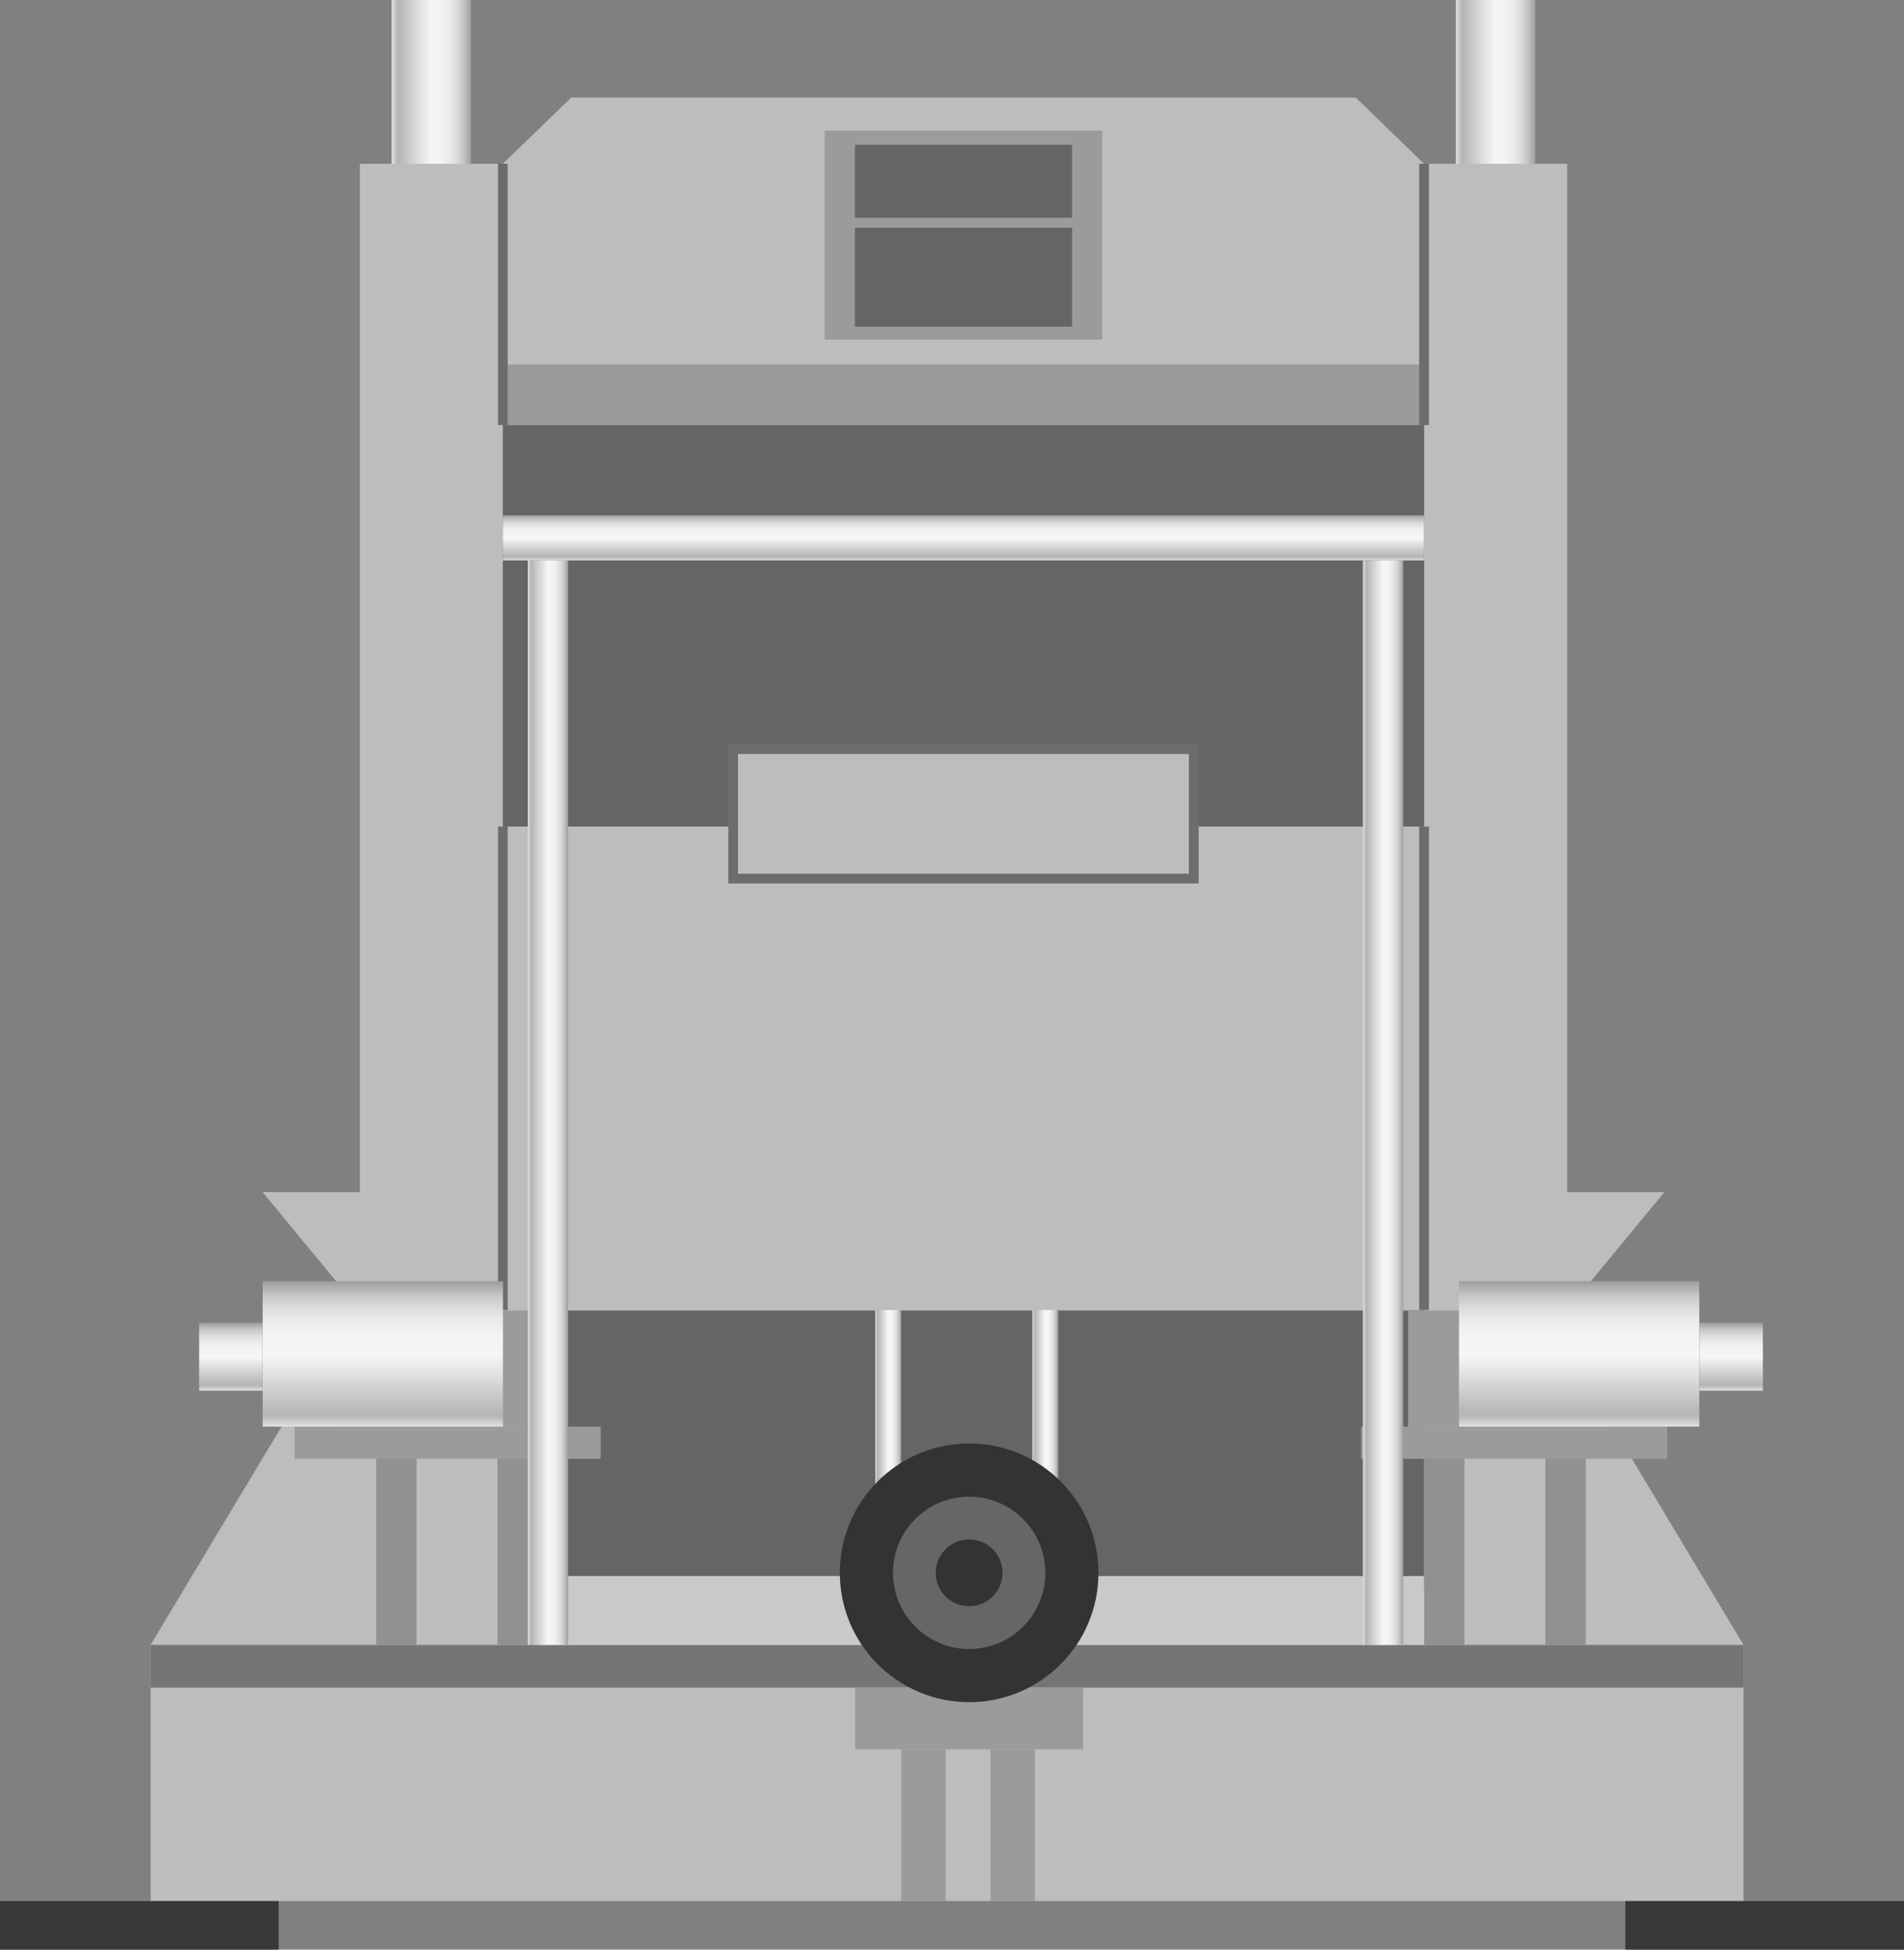 <svg xmlns="http://www.w3.org/2000/svg" xmlns:xlink="http://www.w3.org/1999/xlink" viewBox="0 0 146.5 149.99">
    <rect x="0" y="0" width="146.5" height="149.99" fill="#808080" stroke="none"/>
    <defs>
        <style>
            .cls-1 {
                fill: #666566;
            }

            .cls-16,
            .cls-2 {
                fill: #bdbdbd;
            }

            .cls-3 {
                fill: #383838;
            }

            .cls-4 {
                fill: #757575;
            }

            .cls-5 {
                fill: #9b9b9b;
            }

            .cls-6 {
                fill: #909191;
            }

            .cls-7 {
                fill: url(#未命名的渐变_105);
            }

            .cls-8 {
                fill: url(#未命名的渐变_105-2);
            }

            .cls-9 {
                fill: url(#未命名的渐变_105-3);
            }

            .cls-10 {
                fill: #c9c9c9;
            }

            .cls-11 {
                fill: url(#未命名的渐变_105-4);
            }

            .cls-12 {
                fill: url(#未命名的渐变_105-5);
            }

            .cls-13 {
                fill: none;
            }

            .cls-13,
            .cls-16 {
                stroke: #6d6d6d;
                stroke-miterlimit: 10;
                stroke-width: 0.75px;
            }

            .cls-14 {
                fill: url(#未命名的渐变_105-6);
            }

            .cls-15 {
                fill: url(#未命名的渐变_105-7);
            }

            .cls-17 {
                fill: url(#未命名的渐变_105-8);
            }

            .cls-18 {
                fill: url(#未命名的渐变_105-9);
            }

            .cls-19 {
                fill: url(#未命名的渐变_105-10);
            }

            .cls-20 {
                fill: url(#未命名的渐变_105-11);
            }

            .cls-21 {
                fill: #333;
            }

            .cls-22 {
                fill: #666;
            }

            .cls-23 {
                opacity: 0.2;
            }
        </style>
        <linearGradient id="未命名的渐变_105" x1="17.76" y1="106.98" x2="17.76" y2="101.76" gradientUnits="userSpaceOnUse">
            <stop offset="0" stop-color="#e2e2e2" />
            <stop offset="0.03" stop-color="#d0d0d0" />
            <stop offset="0.06" stop-color="#bcbcbc" />
            <stop offset="0.09" stop-color="#b5b5b5" />
            <stop offset="0.49" stop-color="#f6f6f6" />
            <stop offset="0.63" stop-color="#f3f3f3" />
            <stop offset="0.73" stop-color="#eaeaea" />
            <stop offset="0.82" stop-color="#dbdbdb" />
            <stop offset="0.9" stop-color="#c6c6c6" />
            <stop offset="0.97" stop-color="#aaa" />
            <stop offset="1" stop-color="#9b9b9b" />
        </linearGradient>
        <linearGradient id="未命名的渐变_105-2" x1="91.47" y1="109.75" x2="91.47" y2="98.56"
            gradientTransform="matrix(1, 0, 0, -1, 30.04, 208.31)" xlink:href="#未命名的渐变_105" />
        <linearGradient id="未命名的渐变_105-3" x1="79.78" y1="106.98" x2="79.78" y2="101.76"
            gradientTransform="matrix(1, 0, 0, -1, 53.41, 208.74)" xlink:href="#未命名的渐变_105" />
        <linearGradient id="未命名的渐变_105-4" x1="30.13" y1="6.3" x2="36.25" y2="6.3" xlink:href="#未命名的渐变_105" />
        <linearGradient id="未命名的渐变_105-5" x1="112.02" y1="6.3" x2="118.13" y2="6.3" xlink:href="#未命名的渐变_105" />
        <linearGradient id="未命名的渐变_105-6" x1="29.45" y1="109.75" x2="29.45" y2="98.56" xlink:href="#未命名的渐变_105" />
        <linearGradient id="未命名的渐变_105-7" x1="74.13" y1="43.11" x2="74.13" y2="39.64" xlink:href="#未命名的渐变_105" />
        <linearGradient id="未命名的渐变_105-8" x1="40.61" y1="84.83" x2="43.71" y2="84.83" xlink:href="#未命名的渐变_105" />
        <linearGradient id="未命名的渐变_105-9" x1="104.87" y1="84.83" x2="107.98" y2="84.83" xlink:href="#未命名的渐变_105" />
        <linearGradient id="未命名的渐变_105-10" x1="67.35" y1="111.02" x2="69.34" y2="111.02" xlink:href="#未命名的渐变_105" />
        <linearGradient id="未命名的渐变_105-11" x1="79.43" y1="111.02" x2="81.42" y2="111.02" xlink:href="#未命名的渐变_105" />
    </defs>
    <title>Corrective roller leveler（校正辊式矫直机）</title>
    <g id="图层_2" data-name="图层 2">
        <g id="图层_61" data-name="图层 61">
            <g id="Corrective_roller_leveler_校正辊式矫直机_" data-name="Corrective roller leveler（校正辊式矫直机）">
                <rect class="cls-1" x="38.09" y="32.35" width="71.49" height="31.24" />
                <polygon class="cls-2" points="36.77 101.76 28.49 101.76 20.21 91.71 36.77 91.71 36.77 101.76" />
                <rect class="cls-2" x="27.69" y="12.6" width="11" height="89.16" />
                <polygon class="cls-2" points="111.49 101.76 119.78 101.76 128.06 91.71 111.49 91.71 111.49 101.76" />
                <rect class="cls-2" x="109.57" y="12.6" width="11" height="89.16"
                    transform="translate(230.15 114.36) rotate(180)" />
                <rect class="cls-2" x="11.59" y="126.54" width="122.56" height="19.71" />
                <rect class="cls-3" y="146.25" width="21.44" height="3.74" />
                <rect class="cls-3" x="125.06" y="146.25" width="21.44" height="3.74" />
                <rect class="cls-4" x="11.59" y="126.54" width="122.56" height="3.29" />
                <polygon class="cls-2" points="134.15 126.54 11.59 126.54 27.05 100.78 118.7 100.78 134.15 126.54" />
                <rect class="cls-1" x="41.38" y="100.82" width="68.19" height="21.52" />
                <rect class="cls-5" x="26.28" y="100.82" width="16.34" height="8.93" />
                <rect class="cls-5" x="22.67" y="109.75" width="23.55" height="2.48" />
                <rect class="cls-6" x="28.95" y="112.23" width="3.1" height="14.32" />
                <rect class="cls-6" x="38.28" y="112.23" width="3.1" height="14.32" />
                <rect class="cls-7" x="15.32" y="101.76" width="4.88" height="5.22" />
                <rect class="cls-5" x="108.34" y="100.82" width="16.34" height="8.93"
                    transform="translate(233.02 210.57) rotate(180)" />
                <rect class="cls-5" x="104.74" y="109.75" width="23.55" height="2.48"
                    transform="translate(233.02 221.98) rotate(180)" />
                <rect class="cls-6" x="118.91" y="112.23" width="3.1" height="14.32"
                    transform="translate(240.92 238.77) rotate(180)" />
                <rect class="cls-6" x="109.57" y="112.23" width="3.1" height="14.32"
                    transform="translate(222.25 238.77) rotate(180)" />
                <rect class="cls-8" x="112.27" y="98.56" width="18.49" height="11.19"
                    transform="translate(243.02 208.31) rotate(180)" />
                <rect class="cls-9" x="130.75" y="101.76" width="4.88" height="5.22"
                    transform="translate(266.39 208.74) rotate(180)" />
                <rect class="cls-10" x="41.38" y="121.25" width="68.19" height="5.29" />
                <rect class="cls-5" x="65.8" y="129.85" width="17.53" height="4.72" />
                <rect class="cls-5" x="69.34" y="134.58" width="3.42" height="11.68" />
                <rect class="cls-5" x="76.21" y="134.58" width="3.42" height="11.68" />
                <rect class="cls-2" x="38.69" y="63.59" width="70.88" height="37.2" />
                <rect class="cls-11" x="30.13" width="6.12" height="12.6" />
                <rect class="cls-12" x="112.02" width="6.12" height="12.6" />
                <line class="cls-13" x1="38.69" y1="63.59" x2="38.69" y2="100.78" />
                <line class="cls-13" x1="109.57" y1="63.59" x2="109.57" y2="100.78" />
                <rect class="cls-14" x="20.21" y="98.56" width="18.49" height="11.19" />
                <rect class="cls-15" x="38.69" y="39.64" width="70.88" height="3.47" />
                <rect class="cls-16" x="56.41" y="57.63" width="35.44" height="9.96" />
                <rect class="cls-17" x="40.61" y="43.11" width="3.1" height="83.43" />
                <rect class="cls-18" x="104.87" y="43.11" width="3.1" height="83.43" />
                <rect class="cls-5" x="38.69" y="28.05" width="70.88" height="4.66" />
                <rect class="cls-2" x="38.69" y="12.6" width="70.88" height="15.45" />
                <polygon class="cls-2" points="109.57 12.6 38.69 12.6 43.95 7.51 104.32 7.51 109.57 12.6" />
                <line class="cls-13" x1="109.57" y1="12.6" x2="109.57" y2="32.7" />
                <line class="cls-13" x1="38.69" y1="12.6" x2="38.69" y2="32.7" />
                <rect class="cls-19" x="67.35" y="100.78" width="1.99" height="20.47" />
                <rect class="cls-20" x="79.43" y="100.78" width="1.99" height="20.47" />
                <circle class="cls-21" cx="74.57" cy="121" r="9.95" />
                <circle class="cls-22" cx="74.57" cy="121" r="5.86" />
                <circle class="cls-21" cx="74.57" cy="121" r="2.57" />
                <rect class="cls-5" x="63.45" y="10.05" width="21.36" height="16.08" />
                <rect class="cls-1" x="65.78" y="11.14" width="16.71" height="5.61" />
                <rect class="cls-1" x="65.78" y="17.52" width="16.71" height="7.61" />
               
            </g>
        </g>
    </g>
</svg>